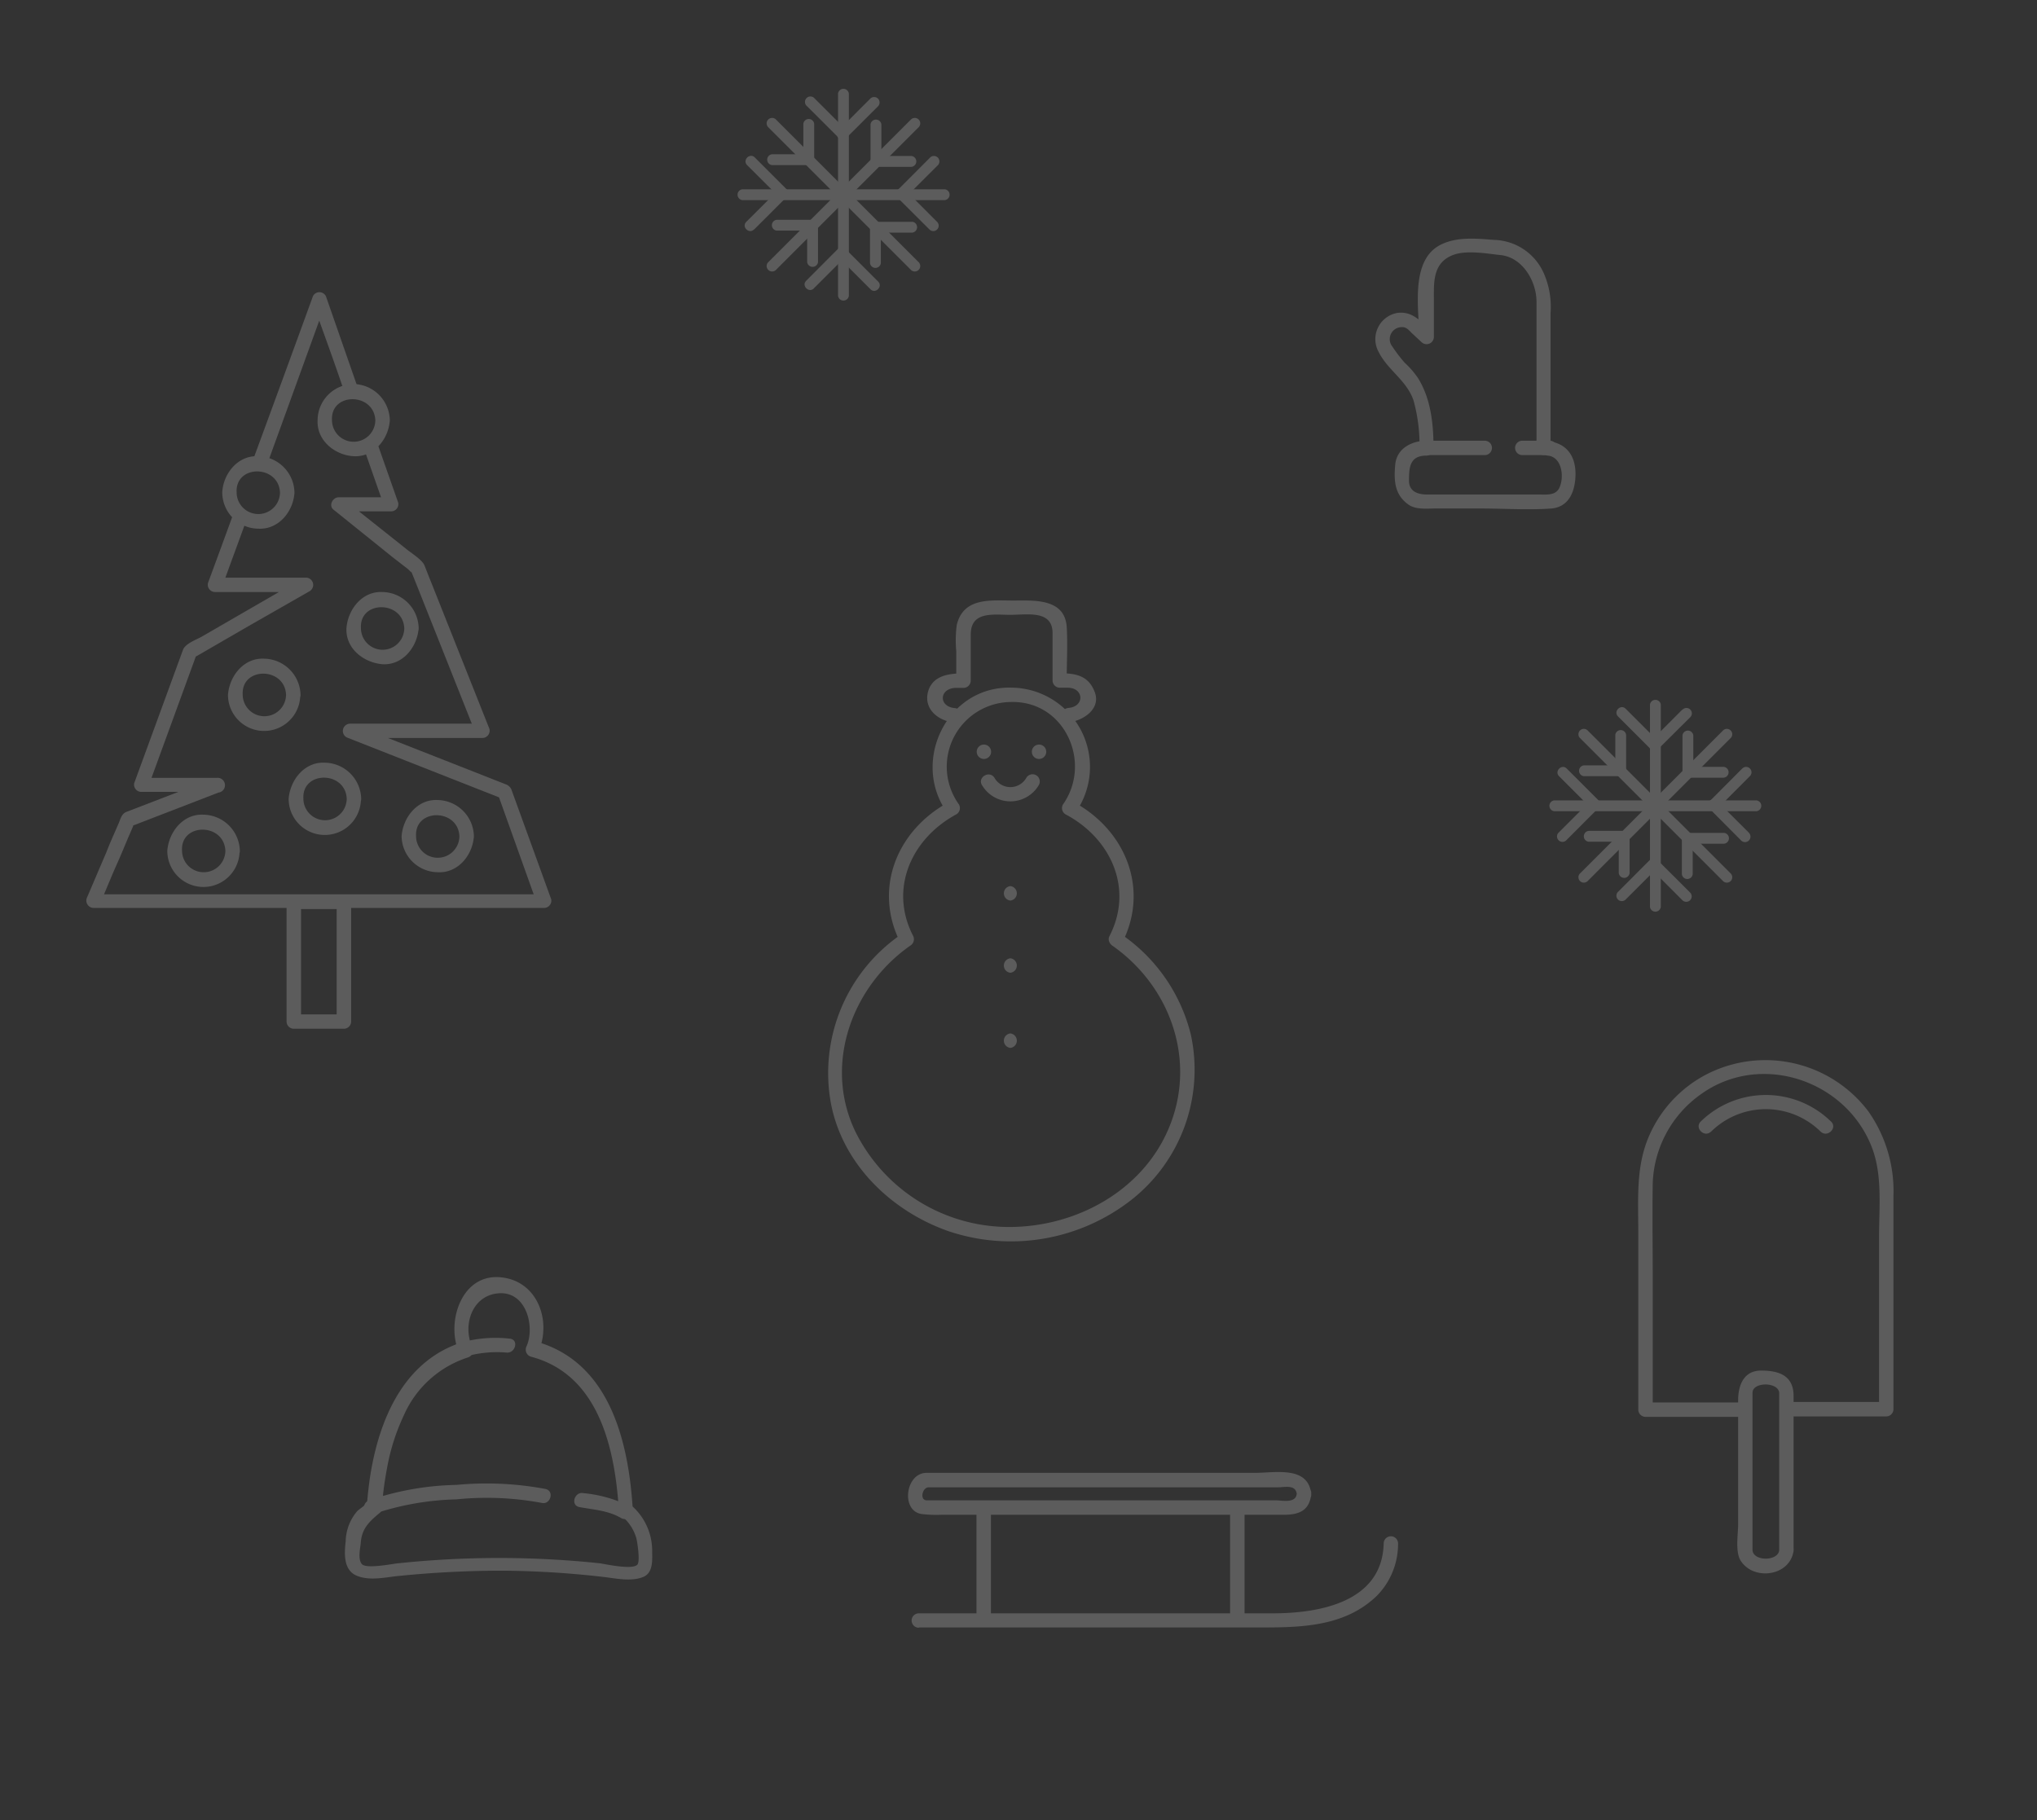 <svg xmlns="http://www.w3.org/2000/svg" viewBox="0 0 235 210"><rect x="0" y="0" width="235" height="210" fill="#333333" stroke="none"/><defs><style>.cls-1{opacity:.2}.cls-2{fill:#fff}</style></defs><title>x-mas</title><g id="Warstwa_3" class="cls-1" data-name="Warstwa 3"><path d="M200.83,161.82h-11l.84.84V147.49c0-3.65-.06-7.31,0-11a13.13,13.13,0,0,1,5.48-10.18c6.86-5,16.72-1.76,19.77,6,1.27,3.22.86,6.91.86,10.29v20l.83-.84H206.22a.84.84,0,0,0,0,1.67h11.39a.84.84,0,0,0,.83-.83V138a16,16,0,0,0-2.89-9.76A14.88,14.88,0,0,0,196.8,124a14.51,14.51,0,0,0-6.72,7.47c-1.34,3.38-1.08,6.94-1.08,10.51v20.67a.84.84,0,0,0,.83.83h11a.84.84,0,0,0,0-1.67Z" class="cls-2"/><path d="M205.26,178.88c-.15,1.3-3.08,1.28-3.08-.07V160.7c0-1.3,3.08-1.27,3.08.07v18.11a.83.83,0,0,0,1.66,0v-17.8c0-2.37-1.69-2.94-3.74-2.94s-2.66,1.74-2.66,3.46v14.32c0,1.09-.35,3.14.29,4.15,1.52,2.4,5.77,1.77,6.11-1.19C207.05,177.82,205.38,177.83,205.26,178.88Z" class="cls-2"/><path d="M197.4,130.57a9,9,0,0,1,12.64,0c.78.74,2-.44,1.18-1.18a10.75,10.75,0,0,0-15,0c-.78.74.4,1.92,1.17,1.18Z" class="cls-2"/><path d="M190.35,81.3v23.34a.63.63,0,0,0,1.25,0V81.3a.63.63,0,0,0-1.25,0Z" class="cls-2"/><path d="M202.64,92.35H179.3a.63.63,0,0,0,0,1.25h23.34a.63.63,0,0,0,0-1.25Z" class="cls-2"/><path d="M198.78,84.28l-16.5,16.5a.62.62,0,0,0,.88.88l16.5-16.5a.62.62,0,0,0-.88-.88Z" class="cls-2"/><path d="M199.66,100.78l-16.5-16.5a.62.62,0,0,0-.88.88l16.5,16.5a.62.62,0,0,0,.88-.88Z" class="cls-2"/><path d="M194.1,84.85V89a.63.63,0,0,0,1.25,0V84.85a.63.63,0,0,0-1.25,0Z" class="cls-2"/><path d="M198.87,88.48H194.7a.63.63,0,0,0,0,1.25h4.17a.63.63,0,0,0,0-1.25Z" class="cls-2"/><path d="M198.91,96.1h-4.16a.63.63,0,0,0,0,1.25h4.16a.63.63,0,0,0,0-1.25Z" class="cls-2"/><path d="M195.28,100.87V96.71a.63.63,0,0,0-1.25,0v4.16a.63.63,0,0,0,1.25,0Z" class="cls-2"/><path d="M182.72,89.56h4.16a.63.63,0,0,0,0-1.25h-4.16a.63.63,0,0,0,0,1.25Z" class="cls-2"/><path d="M186.35,84.79V89a.63.63,0,0,0,1.25,0V84.79a.63.63,0,0,0-1.25,0Z" class="cls-2"/><path d="M201,88.67l-3.68,3.69a.62.62,0,0,0,.88.88l3.68-3.69a.62.62,0,0,0-.88-.88Z" class="cls-2"/><path d="M201.78,96.1l-3.69-3.68a.62.62,0,0,0-.88.88L200.89,97a.63.63,0,0,0,.89-.89Z" class="cls-2"/><path d="M180.65,97l3.68-3.69a.62.62,0,0,0-.88-.88l-3.69,3.69a.63.63,0,0,0,.89.88Z" class="cls-2"/><path d="M179.86,89.56l3.68,3.68c.57.57,1.46-.31.89-.88l-3.69-3.69c-.57-.57-1.45.32-.88.89Z" class="cls-2"/><path d="M186.66,82.66l3.68,3.68c.57.57,1.46-.31.89-.88l-3.69-3.69c-.57-.57-1.45.32-.88.89Z" class="cls-2"/><path d="M194.09,81.87l-3.68,3.68c-.57.57.31,1.46.88.89L195,82.75a.62.62,0,0,0-.88-.88Z" class="cls-2"/><path d="M195,103l-3.69-3.68a.62.62,0,0,0-.88.88l3.68,3.69A.63.63,0,0,0,195,103Z" class="cls-2"/><path d="M187.54,103.79l3.69-3.68a.63.63,0,0,0-.89-.89l-3.68,3.69a.62.62,0,0,0,.88.88Z" class="cls-2"/><path d="M188,100.74V96.58a.63.63,0,0,0-1.25,0v4.16a.63.63,0,0,0,1.25,0Z" class="cls-2"/><path d="M183.27,97.12h4.16a.63.63,0,0,0,0-1.25h-4.16a.63.63,0,0,0,0,1.25Z" class="cls-2"/><path d="M96.68,10.8V34.13a.63.63,0,0,0,1.25,0V10.8a.63.63,0,0,0-1.25,0Z" class="cls-2"/><path d="M109,21.84H85.64a.63.63,0,0,0,0,1.25H109a.63.63,0,0,0,0-1.25Z" class="cls-2"/><path d="M105.11,13.77l-16.5,16.5a.63.63,0,0,0,.89.89L106,14.66a.63.63,0,0,0-.89-.89Z" class="cls-2"/><path d="M106,30.27,89.5,13.77a.63.63,0,0,0-.89.89l16.5,16.5a.63.63,0,0,0,.89-.89Z" class="cls-2"/><path d="M100.43,14.35v4.16a.63.63,0,0,0,1.25,0V14.35a.63.63,0,0,0-1.25,0Z" class="cls-2"/><path d="M105.2,18H101a.63.63,0,0,0,0,1.25h4.16a.63.63,0,0,0,0-1.25Z" class="cls-2"/><path d="M105.25,25.59h-4.17a.63.63,0,0,0,0,1.25h4.17a.63.63,0,0,0,0-1.25Z" class="cls-2"/><path d="M101.62,30.36V26.2a.63.63,0,0,0-1.25,0v4.16a.63.63,0,0,0,1.25,0Z" class="cls-2"/><path d="M89.06,19.05h4.16a.63.63,0,0,0,0-1.25H89.06a.63.63,0,0,0,0,1.25Z" class="cls-2"/><path d="M92.68,14.28v4.16a.63.63,0,0,0,1.25,0V14.28a.63.63,0,0,0-1.25,0Z" class="cls-2"/><path d="M107.32,18.16l-3.68,3.69a.62.62,0,0,0,.88.88l3.69-3.68a.63.63,0,0,0-.89-.89Z" class="cls-2"/><path d="M108.11,25.6l-3.68-3.69a.63.63,0,0,0-.89.89l3.69,3.68a.62.62,0,0,0,.88-.88Z" class="cls-2"/><path d="M87,26.48l3.68-3.68c.57-.57-.31-1.46-.88-.89L86.09,25.6c-.57.57.32,1.45.89.88Z" class="cls-2"/><path d="M86.19,19.05l3.69,3.68a.62.62,0,0,0,.88-.88l-3.69-3.69c-.57-.57-1.45.32-.88.89Z" class="cls-2"/><path d="M93,12.15l3.69,3.68a.62.62,0,0,0,.88-.88l-3.68-3.68a.63.63,0,0,0-.89.88Z" class="cls-2"/><path d="M100.42,11.36l-3.68,3.69a.62.62,0,0,0,.88.88l3.69-3.68a.63.63,0,0,0-.89-.89Z" class="cls-2"/><path d="M101.31,32.49l-3.68-3.68a.63.63,0,0,0-.89.88l3.69,3.69c.57.57,1.45-.32.88-.89Z" class="cls-2"/><path d="M93.88,33.28l3.68-3.68c.57-.57-.31-1.46-.88-.89L93,32.4c-.57.57.32,1.45.89.88Z" class="cls-2"/><path d="M94.37,30.24V26.07a.63.63,0,0,0-1.25,0v4.17a.63.63,0,0,0,1.25,0Z" class="cls-2"/><path d="M89.6,26.61h4.16a.63.63,0,0,0,0-1.25H89.6a.63.63,0,0,0,0,1.25Z" class="cls-2"/><path d="M129.45,108.8c3.2-6.25.37-13.06-5.61-16.27l.3,1.14a9.15,9.15,0,0,0-7.47-14.33c-7.41-.19-11.56,8.46-7.47,14.33l.3-1.14c-6,3.21-8.81,10-5.61,16.27l.3-1.14a19.4,19.4,0,0,0-8.33,19.65c1.35,7.05,7,12.47,13.63,14.77a22.58,22.58,0,0,0,21-3.61,19.11,19.11,0,0,0,6.9-19.06,19.74,19.74,0,0,0-8.24-11.75c-.88-.62-1.72.82-.84,1.44,6.83,4.77,9.83,13.49,6.44,21.28-3.08,7.07-10.57,11.11-18.08,11.19a19.78,19.78,0,0,1-18.08-11.19c-3.57-7.69-.26-16.6,6.44-21.28a.86.86,0,0,0,.3-1.14c-2.8-5.47-.14-11.23,5-14a.84.84,0,0,0,.3-1.14,7.46,7.46,0,0,1,6-11.82c6.21-.17,9.4,7,6,11.82A.84.84,0,0,0,123,94c5.15,2.76,7.81,8.52,5,14C127.52,108.91,129,109.75,129.45,108.8Z" class="cls-2"/><path d="M113.51,87.57a.83.83,0,0,0,0-1.66.83.83,0,0,0,0,1.66Z" class="cls-2"/><path d="M119.87,87.57a.83.83,0,0,0,0-1.66.83.83,0,0,0,0,1.66Z" class="cls-2"/><path d="M116.56,103.91a.84.84,0,0,0,0-1.67.84.84,0,0,0,0,1.67Z" class="cls-2"/><path d="M116.56,112.24a.84.84,0,0,0,0-1.67.84.84,0,0,0,0,1.67Z" class="cls-2"/><path d="M116.56,120.91a.84.84,0,0,0,0-1.67.84.84,0,0,0,0,1.67Z" class="cls-2"/><path d="M113.29,90.59a3.8,3.8,0,0,0,6.55,0,.83.83,0,0,0-1.44-.84,2.11,2.11,0,0,1-3.67,0c-.56-.91-2-.07-1.44.85Z" class="cls-2"/><path d="M123.23,83.35c1.6-.14,3.8-1.48,3.08-3.46s-2.27-2.21-4.08-2.21l.83.84c0-2.07.13-4.17,0-6.23-.26-3.29-3.83-3-6.19-3-2.56,0-5.7-.4-6.49,2.8a13.6,13.6,0,0,0-.06,3.06v3.39l.83-.84c-1.5,0-3.34.16-4,1.84-.77,2.13,1,3.66,3,3.83,1.08.09,1.07-1.57,0-1.67-1.84-.16-1.84-2.17,0-2.33.33,0,.67,0,1,0a.84.84,0,0,0,.84-.83V73.23c0-2.74,2.59-2.29,4.56-2.29s4.88-.58,4.88,2.12v5.46a.84.84,0,0,0,.84.83h.89c1.9,0,2,2.17.11,2.33-1.07.1-1.08,1.76,0,1.67Z" class="cls-2"/><path d="M149.6,172.36c-.13,1.14-1.68.75-2.43.75H106.92c-.85,0-.53-1.5.22-1.5h40.32c.73,0,2-.35,2.14.75s1.78,1.07,1.67,0c-.36-3.25-4.12-2.42-6.48-2.42h-37.9c-2.42,0-3,4.35-.59,4.75a14.12,14.12,0,0,0,2.25.09h39.54c1.69,0,3-.42,3.18-2.42C151.38,171.29,149.71,171.3,149.6,172.36Z" class="cls-2"/><path d="M141.91,174.47v12.11a.84.84,0,0,0,1.67,0V174.47a.84.84,0,0,0-1.67,0Z" class="cls-2"/><path d="M112.65,174.47v12.11a.84.84,0,0,0,1.67,0V174.47a.84.84,0,0,0-1.67,0Z" class="cls-2"/><path d="M106,187.78h39.67c4.72,0,9.6-.17,13.21-3.69a8.55,8.55,0,0,0,2.41-6,.83.83,0,0,0-1.66,0c-.17,6.77-7.41,8.06-12.81,8.06H106a.83.83,0,0,0,0,1.66Z" class="cls-2"/><path d="M178.52,50.85h-.47l.83.83V36.15a9.65,9.65,0,0,0-.74-4.53,6.45,6.45,0,0,0-5.78-3.94c-2-.16-4.34-.39-6.2.58-3.51,1.82-2.44,7.42-2.44,10.63l1.42-.59c-1.14-1.14-2.12-2.41-3.9-2.2a3.07,3.07,0,0,0-2.17,4.55c1.06,2.09,3.21,3.24,4,5.55a19.08,19.08,0,0,1,.69,5.48l.83-.83c-1.7,0-3.46.87-3.63,2.77s-.06,3.48,1.54,4.61c.85.6,2.14.44,3.12.44h5.22c2.69,0,5.47.2,8.15,0,2.15-.19,2.77-2.21,2.77-4,0-2.07-1.05-3.57-3.2-3.76-1.07-.1-1.06,1.57,0,1.66,1.64.15,1.93,2.47,1.33,3.73-.42.88-1.47.76-2.25.76H164.68c-1,0-2.13-.27-2.13-1.61,0-1.5.08-2.88,2-2.88a.83.83,0,0,0,.83-.83c0-2.77-.29-5.7-1.78-8.1a10,10,0,0,0-1.54-1.78A17.29,17.29,0,0,1,160.64,40a1.38,1.38,0,0,1,1-2.25c.56-.07.88.32,1.2.65L164,39.48a.84.84,0,0,0,1.42-.59V34.57c0-2-.14-4.23,2.19-5.14,1.53-.6,3.92-.17,5.49,0,2.53.25,4.16,3,4.16,5.39V51.68a.84.84,0,0,0,.83.83h.47A.83.83,0,0,0,178.52,50.85Z" class="cls-2"/><path d="M164.55,52.51h6.74a.83.83,0,0,0,0-1.66h-6.74a.83.83,0,0,0,0,1.66Z" class="cls-2"/><path d="M175.62,52.51h3.17a.83.83,0,0,0,0-1.66h-3.17a.83.83,0,0,0,0,1.66Z" class="cls-2"/><path d="M43,174.72A32.34,32.34,0,0,1,52.66,173a34.53,34.53,0,0,1,9.84.41c1,.24,1.49-1.37.44-1.61a36.9,36.9,0,0,0-10.28-.47,33,33,0,0,0-10.1,1.79c-1,.39-.56,2,.44,1.6Z" class="cls-2"/><path d="M53.39,156.62a13.11,13.11,0,0,1,5-.56c1.05.15,1.51-1.46.45-1.6a14.81,14.81,0,0,0-6,.55.84.84,0,0,0,.45,1.61Z" class="cls-2"/><path d="M72.5,173.72a15.2,15.2,0,0,0-5.22-1.44c-1-.19-1.5,1.41-.44,1.61,1.66.31,3.33.39,4.82,1.27a.83.83,0,0,0,.84-1.44Z" class="cls-2"/><path d="M73,174.17c-.48-7.88-2.69-17.15-11.37-19.44l.5,1.23c1.57-3.7-.23-8.37-4.61-8.6s-6.06,5.34-4.56,8.69l.5-1.22c-6.9,2.11-9.75,9-10.77,15.58-.14.94-.24,1.88-.33,2.83,0,.34-.9.86-1.15,1.12a5.53,5.53,0,0,0-1.33,3.46c-.16,1.43-.28,3.36,1.3,4s3.47.12,5,0a118.23,118.23,0,0,1,11.9-.59,106.58,106.58,0,0,1,11.43.71c1.49.16,3.3.6,4.73,0,1.15-.51,1-2,1-3a6.93,6.93,0,0,0-2.42-5.26c-.77-.75-2,.43-1.18,1.18a5.13,5.13,0,0,1,1.78,2.65c.14.61.42,2.6.13,3-.51.65-3.53,0-4.31-.13a111,111,0,0,0-23.34,0c-.73.07-3.7.68-4.17.07s-.16-1.81-.11-2.43c.11-1.65,1-2.48,2.19-3.46.5-.39.34-1.64.39-2.18.12-1.11.3-2.21.51-3.3a24.19,24.19,0,0,1,1.9-5.82,12.13,12.13,0,0,1,7.36-6.63.85.85,0,0,0,.5-1.22c-1.13-2.53,0-6,3.12-6.19s4.14,3.81,3.17,6.09a.85.85,0,0,0,.5,1.23c7.89,2.08,9.71,10.73,10.14,17.83C71.37,175.24,73,175.25,73,174.17Z" class="cls-2"/><path d="M38.84,104.06v13.81l.83-.83H33.89l.84.83V104.06l-.84.83h5.78a.83.83,0,0,0,0-1.66H33.89a.83.83,0,0,0-.83.83v13.81a.84.84,0,0,0,.83.83h5.78a.84.84,0,0,0,.84-.83V104.06A.84.84,0,0,0,38.84,104.06Z" class="cls-2"/><path d="M32.3,56.81a2.5,2.5,0,0,1-5,0c-.17-3.23,4.83-3.21,5,0,.06,1.07,1.73,1.07,1.67,0a4.27,4.27,0,0,0-4.17-4.17c-2.35-.13-4.05,2-4.16,4.17A4.2,4.2,0,0,0,29.8,61c2.35.13,4.05-2,4.17-4.16C34,55.73,32.36,55.74,32.3,56.81Z" class="cls-2"/><path d="M46.64,72.47a2.5,2.5,0,0,1-5,0c-.18-3.22,4.82-3.2,5,0,0,1.07,1.72,1.08,1.66,0a4.25,4.25,0,0,0-4.16-4.16c-2.35-.13-4,2-4.17,4.16-.13,2.36,2,4,4.17,4.17,2.35.13,4-2,4.16-4.17C48.36,71.4,46.69,71.41,46.64,72.47Z" class="cls-2"/><path d="M33,80.14a2.5,2.5,0,0,1-5,0c-.17-3.22,4.83-3.21,5,0,.06,1.07,1.72,1.08,1.67,0A4.27,4.27,0,0,0,30.47,76c-2.35-.12-4,2-4.17,4.17a4.17,4.17,0,0,0,8.34,0C34.69,79.07,33,79.07,33,80.14Z" class="cls-2"/><path d="M53,96.47a2.5,2.5,0,0,1-5,0c-.17-3.22,4.83-3.2,5,0,.06,1.07,1.72,1.08,1.67,0a4.26,4.26,0,0,0-4.17-4.16c-2.35-.13-4,2-4.17,4.16a4.22,4.22,0,0,0,4.17,4.17c2.35.13,4.05-2,4.17-4.17C54.69,95.4,53,95.41,53,96.47Z" class="cls-2"/><path d="M43.3,48.47a2.5,2.5,0,0,1-5,0c-.17-3.22,4.83-3.2,5,0,.06,1.07,1.73,1.08,1.67,0a4.26,4.26,0,0,0-4.17-4.16,4.2,4.2,0,0,0-4.16,4.16c-.13,2.36,2,4.05,4.16,4.17,2.35.13,4.05-2,4.17-4.17C45,47.4,43.36,47.41,43.3,48.47Z" class="cls-2"/><path d="M40,92.14a2.5,2.5,0,0,1-5,0c-.17-3.22,4.83-3.21,5,0,.06,1.07,1.72,1.08,1.67,0A4.27,4.27,0,0,0,37.47,88c-2.35-.12-4,2-4.17,4.17a4.17,4.17,0,0,0,8.34,0C41.69,91.07,40,91.07,40,92.14Z" class="cls-2"/><path d="M29.8,53.47a3.39,3.39,0,0,1,1,.16L36.83,37c1,2.78,2,5.55,2.93,8.32a3.29,3.29,0,0,1,1-.18,3.08,3.08,0,0,1,.68.07L37.65,34.32a.83.83,0,0,0-1.6,0Q32.53,44,29,53.58A3.42,3.42,0,0,1,29.8,53.47Z" class="cls-2"/><path d="M63.59,103.76,59,91.1a.91.91,0,0,0-.26-.36.87.87,0,0,0-.33-.22L44.75,85.15H55.66a.84.84,0,0,0,.8-1.06L49.8,67.33c-.28-.69-.55-1.38-.82-2.07s-1.56-1.45-2.21-2L41.41,59h3.73a.83.83,0,0,0,.8-1l-2.58-7.34a3.37,3.37,0,0,1-1.4,1c.66,1.91,1.33,3.81,2,5.72h-4.9c-.67,0-1.18.95-.59,1.42l6.9,5.55L47,65.61c.37.3.6.72.36.11L48.27,68q3.09,7.76,6.16,15.5H40.36a.84.84,0,0,0-.22,1.64L57.57,92l4,11.19H12c.51-1.2,1-2.41,1.54-3.61s.92-2.18,1.39-3.26l.43-1a.64.64,0,0,1,0-.07l9.84-3.8A.84.84,0,0,0,25,89.75H17.48l5.11-14,.12-.06,1.4-.81,4.63-2.68q3.5-2,7-4a.84.84,0,0,0-.42-1.55H26q1.24-3.39,2.48-6.78a3.27,3.27,0,0,1-1.37-1.1Q25.57,63,24,67.25a.84.84,0,0,0,.81,1.06h7.37L27.9,70.78l-4.63,2.68c-.61.35-1.89.79-2.16,1.52L15.48,90.37a.84.84,0,0,0,.81,1h4.29l-6,2.31c-.55.22-.67.79-.88,1.29-.48,1.12-1,2.24-1.43,3.37-.74,1.72-1.47,3.44-2.21,5.17a.85.85,0,0,0,.72,1.25h52A.84.84,0,0,0,63.59,103.76Z" class="cls-2"/><path d="M26,98.14a2.5,2.5,0,0,1-5,0c-.17-3.22,4.83-3.21,5,0,.06,1.07,1.72,1.08,1.67,0A4.27,4.27,0,0,0,23.47,94c-2.35-.12-4,2-4.17,4.17a4.17,4.17,0,0,0,8.34,0C27.69,97.07,26,97.07,26,98.14Z" class="cls-2"/></g></svg>